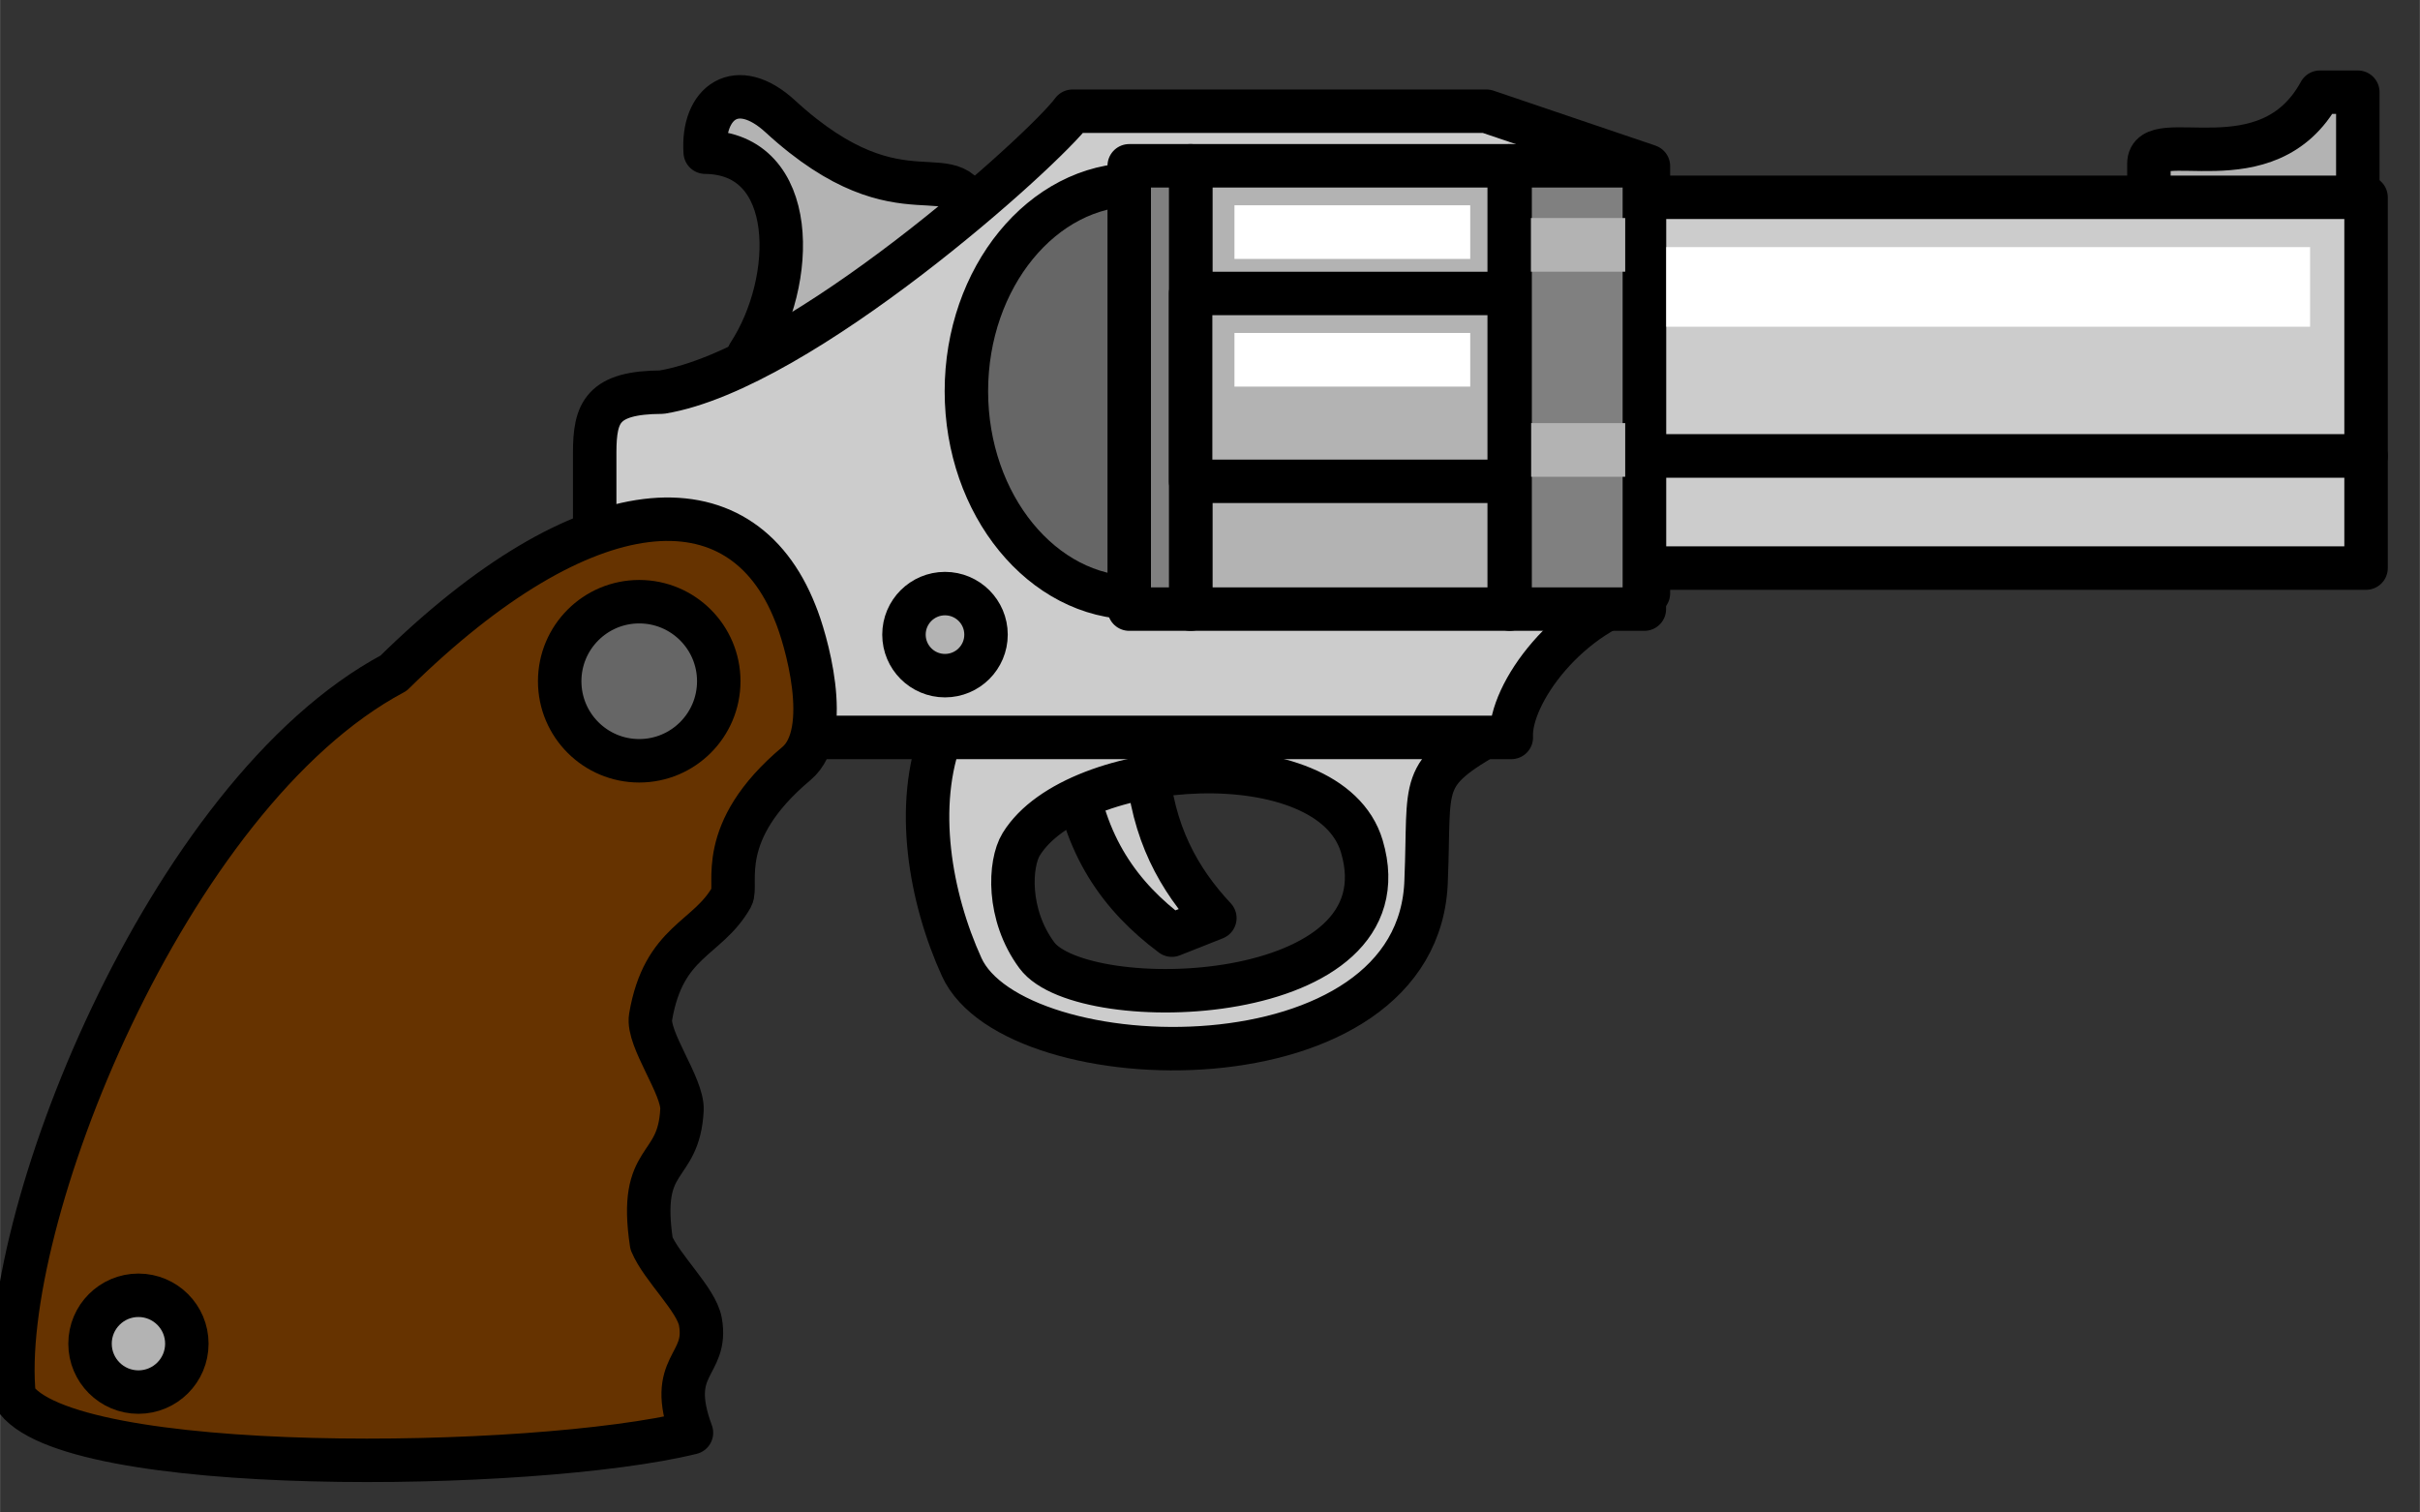 <?xml version="1.0" encoding="UTF-8" standalone="no"?>
<svg
   xmlns:dc="http://purl.org/dc/elements/1.1/"
   xmlns:cc="http://creativecommons.org/ns#"
   xmlns:rdf="http://www.w3.org/1999/02/22-rdf-syntax-ns#"
   xmlns:svg="http://www.w3.org/2000/svg"
   xmlns="http://www.w3.org/2000/svg"
   xmlns:sodipodi="http://sodipodi.sourceforge.net/DTD/sodipodi-0.dtd"
   xmlns:inkscape="http://www.inkscape.org/namespaces/inkscape"
   id="svg6733"
   height="10"
   width="16"
   version="1.1"
   viewBox="0 0 14.999 9.375"
   sodipodi:docname="Gun4.svg"
   inkscape:version="0.92.3 (2405546, 2018-03-11)">
  <rect x="0" y="0" width="14.999" height="9.375" fill="#333333" stroke="none"/>
  <defs
     id="defs34" />
  <sodipodi:namedview
     pagecolor="#ffffff"
     bordercolor="#666666"
     borderopacity="1"
     objecttolerance="10"
     gridtolerance="10"
     guidetolerance="10"
     inkscape:pageopacity="0"
     inkscape:pageshadow="2"
     inkscape:window-width="1680"
     inkscape:window-height="987"
     id="namedview32"
     showgrid="true"
     units="px"
     inkscape:zoom="26.089307"
     inkscape:cx="7.9018707"
     inkscape:cy="4.9084256"
     inkscape:window-x="-8"
     inkscape:window-y="-8"
     inkscape:window-maximized="1"
     inkscape:current-layer="svg6733">
    <inkscape:grid
       type="xygrid"
       id="grid4547" />
  </sodipodi:namedview>
  <g
     id="layer1"
     transform="matrix(0.034,0,0,0.034,-4.965,-10.18)">
    <g
       id="g7534"
       transform="matrix(2.236,0,0,2.236,-363.42,-1228.9)"
       style="fill-rule:evenodd">
      <g
         stroke-miterlimit="2.613"
         id="g10"
         style="stroke:#000000;stroke-width:3.543;stroke-linecap:round;stroke-linejoin:round;stroke-miterlimit:2.613">
        <path
           id="path6676"
           d="m 315.36,745.85 h 6.011 c 0.412,5.487 2.565,9.363 5.511,12.506 -1.169,0.463 -2.338,0.926 -3.506,1.39 -4.149,-3.094 -7.244,-7.287 -8.015,-13.896 z"
           inkscape:connector-curvature="0"
           style="fill:#cccccc" />
        <path
           id="path6678"
           d="m 344.11,755.22 c -0.445,17.474 -33.586,16.543 -37.87,7.125 -2.556,-5.619 -3.915,-13.176 -1.577,-19.149 h 44.896 c -6.149,3.526 -5.114,3.931 -5.45,12.023 z m -33.019,-2.876 c 4.418,-7.213 25.163,-8.626 27.774,0.164 3.913,13.173 -22.755,13.94 -26.497,8.881 -2.458,-3.323 -2.23,-7.489 -1.277,-9.045 z"
           inkscape:connector-curvature="0"
           style="fill:#cccccc" />
        <path
           id="path6680"
           d="m 285.33,695.91 c 7.633,0.075 7.472,10.51 3.543,16.502 l 2.636,4.305 c 3.557,-2.154 14.358,-11.129 15.743,-15.34 -1.363,-6.031 -5.592,0.994 -15.804,-8.389 -3.544,-3.257 -6.392,-1.131 -6.118,2.922 z"
           inkscape:connector-curvature="0"
           style="fill:#b3b3b3" />
        <path
           id="path6682"
           d="m 420.07,691.02 h -3.089 c -4.265,7.836 -13.944,2.624 -13.944,5.827 v 5.827 h 17.032 v -11.653 z"
           inkscape:connector-curvature="0"
           style="fill:#b3b3b3" />
        <path
           id="path6684"
           d="m 315.28,692.57 h 33.745 l 13.207,4.48 v 34.825 c -6.521,1.503 -11.366,8.245 -11.179,11.751 h -74.734 v -23.235 c 0.009,-3.255 0.611,-4.894 5.469,-4.916 11.342,-1.865 31.257,-19.827 33.492,-22.904 z"
           inkscape:connector-curvature="0"
           style="fill:#cccccc" />
        <path
           id="path6686"
           d="m 320.4,698.55 h 17.283 v 33.695 H 320.4 c -7.577,0 -13.776,-7.581 -13.776,-16.847 0,-9.266 6.199,-16.847 13.776,-16.847 z"
           inkscape:connector-curvature="0"
           style="fill:#666666" />
        <path
           id="path6688"
           d="m 361.9,699.59 h 58.841 v 21.097 H 361.9 Z"
           inkscape:connector-curvature="0"
           style="fill:#cccccc" />
        <path
           id="path6690"
           d="m 361.9,729.82 h 58.841 v -9.136 H 361.9 Z"
           inkscape:connector-curvature="0"
           style="fill:#cccccc" />
      </g>
      <path
         id="path6692"
         d="m 362.89,703.65 h 53.288 v 6.491 H 362.89 Z"
         inkscape:connector-curvature="0"
         style="fill:#ffffff" />
      <path
         id="path6694"
         d="m 361.9,697.02 h -10.946 v 36.145 H 361.9 Z"
         stroke-miterlimit="2.613"
         inkscape:connector-curvature="0"
         style="fill:#808080;stroke:#000000;stroke-width:3.543;stroke-linecap:round;stroke-linejoin:round;stroke-miterlimit:2.613" />
      <g
         id="g17"
         style="fill:#b3b3b3">
        <path
           id="path6696"
           d="m 352.53,718 h 7.809 v 4.374 H 352.53 Z"
           inkscape:connector-curvature="0" />
        <path
           id="path6698"
           d="m 352.53,701.28 h 7.809 v 4.374 H 352.53 Z"
           inkscape:connector-curvature="0" />
        <path
           id="path6700"
           d="m 350.88,697.02 h -25.974 v 36.145 h 25.974 z"
           stroke-miterlimit="2.613"
           inkscape:connector-curvature="0"
           style="stroke:#000000;stroke-width:3.543;stroke-linecap:round;stroke-linejoin:round;stroke-miterlimit:2.613" />
      </g>
      <path
         id="path6702"
         d="m 319.9,697.02 h 5.01 v 36.145 H 319.9 Z"
         stroke-miterlimit="2.613"
         inkscape:connector-curvature="0"
         style="fill:#808080;stroke:#000000;stroke-width:3.543;stroke-linecap:round;stroke-linejoin:round;stroke-miterlimit:2.613" />
      <path
         id="path6704"
         d="m 350.88,707.43 h -25.974 v 15.316 h 25.974 z"
         stroke-miterlimit="2.613"
         inkscape:connector-curvature="0"
         style="fill:#b3b3b3;stroke:#000000;stroke-width:3.543;stroke-linecap:round;stroke-linejoin:round;stroke-miterlimit:2.613" />
      <path
         id="path6706"
         d="m 328.48,700.24 h 19.222 v 4.374 H 328.48 Z"
         inkscape:connector-curvature="0"
         style="fill:#ffffff" />
      <path
         id="path6708"
         d="m 328.48,710.65 h 19.222 v 4.374 H 328.48 Z"
         inkscape:connector-curvature="0"
         style="fill:#ffffff" />
      <g
         stroke-miterlimit="2.613"
         id="g27"
         style="stroke:#000000;stroke-width:3.543;stroke-linecap:round;stroke-linejoin:round;stroke-miterlimit:2.613">
        <path
           id="path6710"
           d="m 304.88,731.9 c 1.847,0 3.345,1.498 3.345,3.345 0,1.847 -1.497,3.345 -3.345,3.345 -1.847,0 -3.345,-1.497 -3.345,-3.345 0,-1.847 1.498,-3.345 3.345,-3.345 z"
           inkscape:connector-curvature="0"
           style="fill:#b3b3b3" />
        <path
           id="path6712"
           d="m 228.99,797.37 c -1.468,-14.001 12.392,-49.105 30.931,-58.981 15.636,-15.392 28.323,-16.157 32.755,-4.886 0.803,1.925 3.133,9.703 0.091,12.252 -6.693,5.609 -4.735,9.906 -5.283,10.885 -1.954,3.483 -5.546,3.532 -6.606,9.776 -0.307,1.807 2.656,5.648 2.557,7.582 -0.263,5.089 -3.595,3.545 -2.485,10.878 0.829,1.997 3.666,4.581 3.989,6.393 0.654,3.668 -2.816,3.426 -0.73,9.049 -12.843,3.151 -51.187,3.675 -55.219,-2.947 z"
           inkscape:connector-curvature="0"
           style="fill:#663300" />
        <path
           id="path6714"
           d="m 279.95,732.56 c 3.581,0 6.485,2.904 6.485,6.485 0,3.581 -2.904,6.486 -6.485,6.486 -3.581,0 -6.485,-2.904 -6.485,-6.486 0,-3.581 2.904,-6.485 6.485,-6.485 z"
           inkscape:connector-curvature="0"
           style="fill:#666666" />
        <path
           id="path6716"
           d="m 239.12,789.11 c 2.179,0 3.947,1.767 3.947,3.946 0,2.179 -1.767,3.946 -3.947,3.946 -2.179,0 -3.946,-1.767 -3.946,-3.946 0,-2.179 1.767,-3.946 3.946,-3.946 z"
           inkscape:connector-curvature="0"
           style="fill:#b3b3b3" />
      </g>
    </g>
  </g>
</svg>
